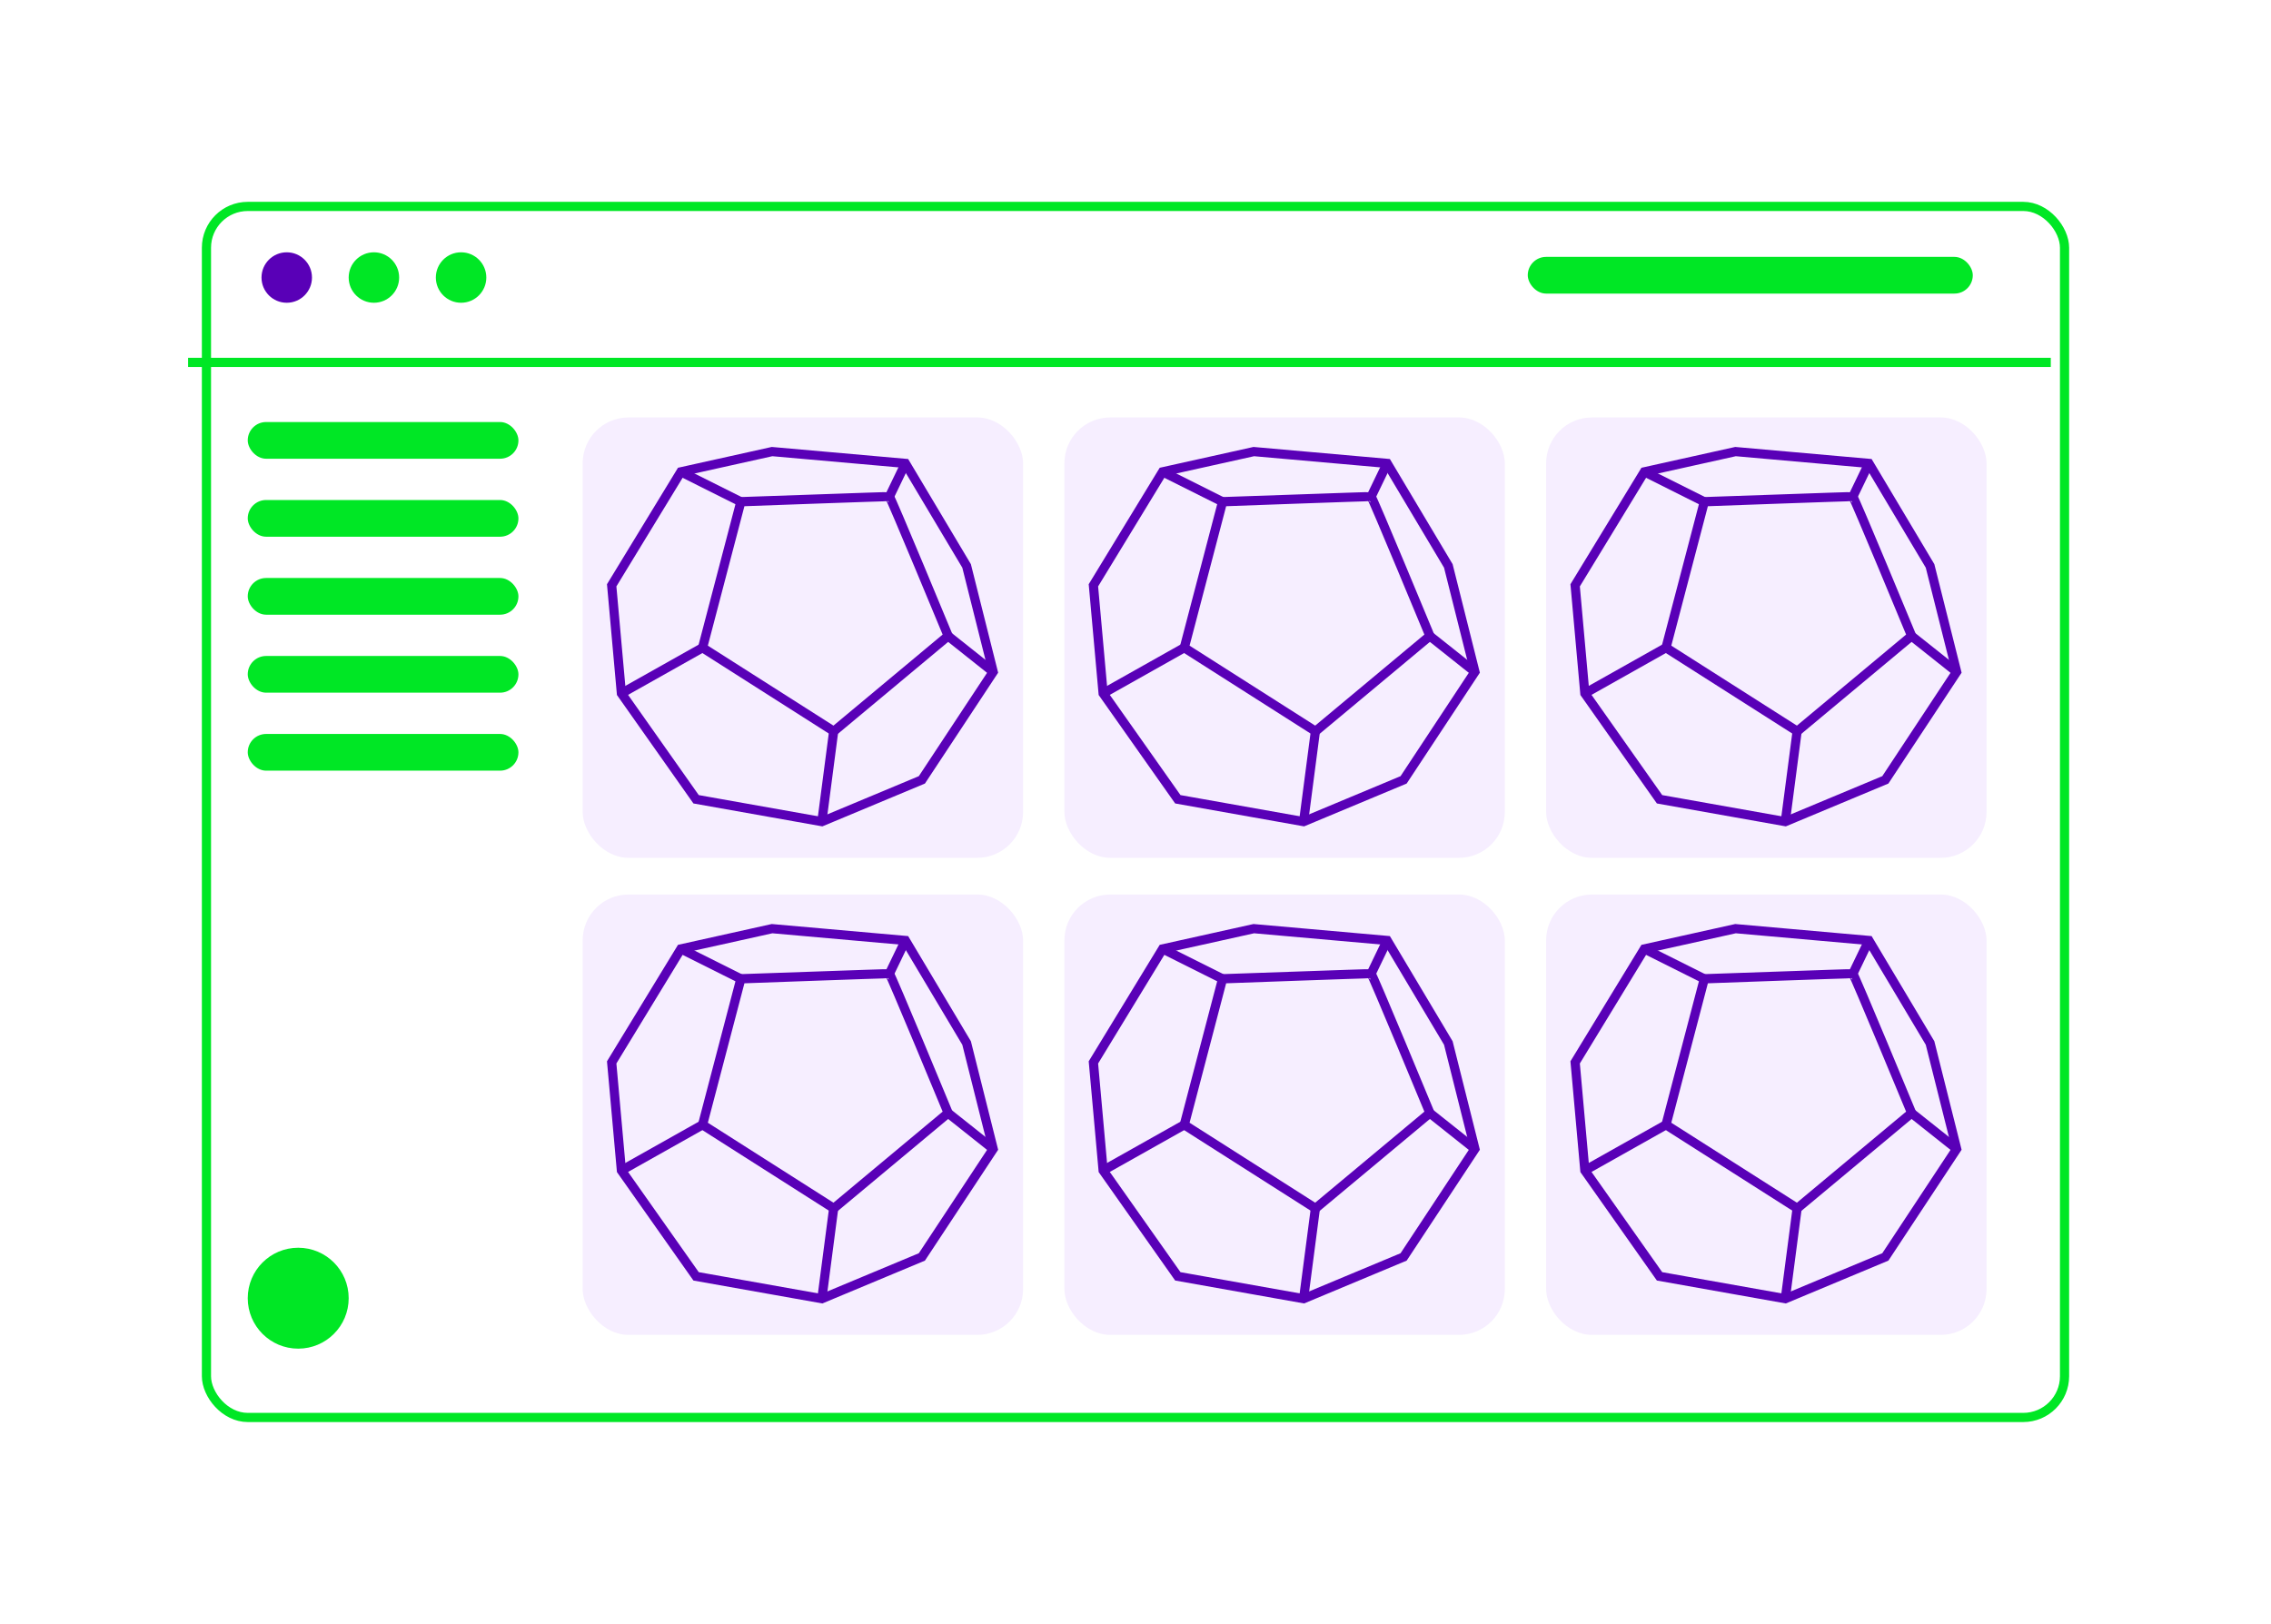 <svg width="495" height="354" viewBox="0 0 495 354" fill="none" xmlns="http://www.w3.org/2000/svg">
<g filter="url(#filter0_d_92_1097)">
<rect x="40" y="40" width="407" height="266" rx="10" fill="white"/>
<rect x="41" y="41" width="405" height="264" rx="9" stroke="#00E725" stroke-width="2"/>
</g>
<rect x="127" y="91" width="96" height="96" rx="10" fill="#F6EEFF"/>
<rect x="127" y="195" width="96" height="96" rx="10" fill="#F6EEFF"/>
<rect x="232" y="91" width="96" height="96" rx="10" fill="#F6EEFF"/>
<rect x="337" y="91" width="96" height="96" rx="10" fill="#F6EEFF"/>
<rect x="232" y="195" width="96" height="96" rx="10" fill="#F6EEFF"/>
<rect x="337" y="195" width="96" height="96" rx="10" fill="#F6EEFF"/>
<path d="M161.478 109.382C161.751 109.382 193.58 108.19 193.858 108.268C194.137 108.346 206.67 138.626 206.67 138.626L181.743 159.415L153.134 141.2L161.478 109.382Z" stroke="#5900B7" stroke-width="2" stroke-miterlimit="10"/>
<path d="M168.285 98.442L148.41 102.854L133.326 127.597L135.442 151.148L151.724 174.237L179.136 179.111L200.938 170.004L216.485 146.458L210.686 123.369L197.351 101.015L168.285 98.442Z" stroke="#5900B7" stroke-width="2" stroke-miterlimit="10"/>
<path d="M161.472 109.387L148.415 102.854" stroke="#5900B7" stroke-width="2" stroke-miterlimit="10"/>
<path d="M193.852 108.279L197.351 101.015" stroke="#5900B7" stroke-width="2" stroke-miterlimit="10"/>
<path d="M206.642 138.637L216.485 146.458" stroke="#5900B7" stroke-width="2" stroke-miterlimit="10"/>
<path d="M181.709 159.426L179.136 179.111" stroke="#5900B7" stroke-width="2" stroke-miterlimit="10"/>
<path d="M153.106 141.211L135.442 151.148" stroke="#5900B7" stroke-width="2" stroke-miterlimit="10"/>
<path d="M161.478 213.382C161.751 213.382 193.58 212.19 193.858 212.268C194.137 212.346 206.67 242.626 206.67 242.626L181.743 263.415L153.134 245.2L161.478 213.382Z" stroke="#5900B7" stroke-width="2" stroke-miterlimit="10"/>
<path d="M168.285 202.442L148.41 206.854L133.326 231.597L135.442 255.148L151.724 278.237L179.136 283.111L200.938 274.004L216.485 250.458L210.686 227.369L197.351 205.015L168.285 202.442Z" stroke="#5900B7" stroke-width="2" stroke-miterlimit="10"/>
<path d="M161.472 213.387L148.415 206.854" stroke="#5900B7" stroke-width="2" stroke-miterlimit="10"/>
<path d="M193.852 212.279L197.351 205.015" stroke="#5900B7" stroke-width="2" stroke-miterlimit="10"/>
<path d="M206.642 242.637L216.485 250.458" stroke="#5900B7" stroke-width="2" stroke-miterlimit="10"/>
<path d="M181.709 263.426L179.136 283.111" stroke="#5900B7" stroke-width="2" stroke-miterlimit="10"/>
<path d="M153.106 245.211L135.442 255.148" stroke="#5900B7" stroke-width="2" stroke-miterlimit="10"/>
<path d="M266.478 109.382C266.751 109.382 298.58 108.19 298.858 108.268C299.137 108.346 311.67 138.626 311.67 138.626L286.743 159.415L258.134 141.2L266.478 109.382Z" stroke="#5900B7" stroke-width="2" stroke-miterlimit="10"/>
<path d="M273.285 98.442L253.41 102.854L238.326 127.597L240.442 151.148L256.724 174.237L284.136 179.111L305.938 170.004L321.485 146.458L315.686 123.369L302.351 101.015L273.285 98.442Z" stroke="#5900B7" stroke-width="2" stroke-miterlimit="10"/>
<path d="M266.472 109.387L253.415 102.854" stroke="#5900B7" stroke-width="2" stroke-miterlimit="10"/>
<path d="M298.852 108.279L302.351 101.015" stroke="#5900B7" stroke-width="2" stroke-miterlimit="10"/>
<path d="M311.642 138.637L321.485 146.458" stroke="#5900B7" stroke-width="2" stroke-miterlimit="10"/>
<path d="M286.709 159.426L284.136 179.111" stroke="#5900B7" stroke-width="2" stroke-miterlimit="10"/>
<path d="M258.106 141.211L240.442 151.148" stroke="#5900B7" stroke-width="2" stroke-miterlimit="10"/>
<path d="M371.478 109.382C371.751 109.382 403.58 108.19 403.858 108.268C404.137 108.346 416.67 138.626 416.67 138.626L391.743 159.415L363.134 141.2L371.478 109.382Z" stroke="#5900B7" stroke-width="2" stroke-miterlimit="10"/>
<path d="M378.285 98.442L358.41 102.854L343.326 127.597L345.442 151.148L361.724 174.237L389.136 179.111L410.938 170.004L426.485 146.458L420.686 123.369L407.351 101.015L378.285 98.442Z" stroke="#5900B7" stroke-width="2" stroke-miterlimit="10"/>
<path d="M371.472 109.387L358.415 102.854" stroke="#5900B7" stroke-width="2" stroke-miterlimit="10"/>
<path d="M403.852 108.279L407.351 101.015" stroke="#5900B7" stroke-width="2" stroke-miterlimit="10"/>
<path d="M416.642 138.637L426.485 146.458" stroke="#5900B7" stroke-width="2" stroke-miterlimit="10"/>
<path d="M391.709 159.426L389.136 179.111" stroke="#5900B7" stroke-width="2" stroke-miterlimit="10"/>
<path d="M363.106 141.211L345.442 151.148" stroke="#5900B7" stroke-width="2" stroke-miterlimit="10"/>
<path d="M266.478 213.382C266.751 213.382 298.58 212.19 298.858 212.268C299.137 212.346 311.67 242.626 311.67 242.626L286.743 263.415L258.134 245.2L266.478 213.382Z" stroke="#5900B7" stroke-width="2" stroke-miterlimit="10"/>
<path d="M273.285 202.442L253.41 206.854L238.326 231.597L240.442 255.148L256.724 278.237L284.136 283.111L305.938 274.004L321.485 250.458L315.686 227.369L302.351 205.015L273.285 202.442Z" stroke="#5900B7" stroke-width="2" stroke-miterlimit="10"/>
<path d="M266.472 213.387L253.415 206.854" stroke="#5900B7" stroke-width="2" stroke-miterlimit="10"/>
<path d="M298.852 212.279L302.351 205.015" stroke="#5900B7" stroke-width="2" stroke-miterlimit="10"/>
<path d="M311.642 242.637L321.485 250.458" stroke="#5900B7" stroke-width="2" stroke-miterlimit="10"/>
<path d="M286.709 263.426L284.136 283.111" stroke="#5900B7" stroke-width="2" stroke-miterlimit="10"/>
<path d="M258.106 245.211L240.442 255.148" stroke="#5900B7" stroke-width="2" stroke-miterlimit="10"/>
<path d="M371.478 213.382C371.751 213.382 403.58 212.19 403.858 212.268C404.137 212.346 416.67 242.626 416.67 242.626L391.743 263.415L363.134 245.2L371.478 213.382Z" stroke="#5900B7" stroke-width="2" stroke-miterlimit="10"/>
<path d="M378.285 202.442L358.41 206.854L343.326 231.597L345.442 255.148L361.724 278.237L389.136 283.111L410.938 274.004L426.485 250.458L420.686 227.369L407.351 205.015L378.285 202.442Z" stroke="#5900B7" stroke-width="2" stroke-miterlimit="10"/>
<path d="M371.472 213.387L358.415 206.854" stroke="#5900B7" stroke-width="2" stroke-miterlimit="10"/>
<path d="M403.852 212.279L407.351 205.015" stroke="#5900B7" stroke-width="2" stroke-miterlimit="10"/>
<path d="M416.642 242.637L426.485 250.458" stroke="#5900B7" stroke-width="2" stroke-miterlimit="10"/>
<path d="M391.709 263.426L389.136 283.111" stroke="#5900B7" stroke-width="2" stroke-miterlimit="10"/>
<path d="M363.106 245.211L345.442 255.148" stroke="#5900B7" stroke-width="2" stroke-miterlimit="10"/>
<rect x="54" y="92" width="59" height="8" rx="4" fill="#00E725"/>
<rect x="333" y="56" width="97" height="8" rx="4" fill="#00E725"/>
<rect x="54" y="109" width="59" height="8" rx="4" fill="#00E725"/>
<rect x="54" y="126" width="59" height="8" rx="4" fill="#00E725"/>
<rect x="54" y="143" width="59" height="8" rx="4" fill="#00E725"/>
<rect x="54" y="160" width="59" height="8" rx="4" fill="#00E725"/>
<circle cx="62.5" cy="60.5" r="5.5" fill="#5900B7"/>
<circle cx="81.5" cy="60.5" r="5.5" fill="#00E725"/>
<circle cx="100.5" cy="60.5" r="5.5" fill="#00E725"/>
<circle cx="65" cy="283" r="11" fill="#00E725"/>
<line x1="41" y1="79" x2="447" y2="79" stroke="#00E725" stroke-width="2"/>
<defs>
<filter id="filter0_d_92_1097" x="0" y="0" width="495" height="354" filterUnits="userSpaceOnUse" color-interpolation-filters="sRGB">
<feFlood flood-opacity="0" result="BackgroundImageFix"/>
<feColorMatrix in="SourceAlpha" type="matrix" values="0 0 0 0 0 0 0 0 0 0 0 0 0 0 0 0 0 0 127 0" result="hardAlpha"/>
<feOffset dx="4" dy="4"/>
<feGaussianBlur stdDeviation="22"/>
<feComposite in2="hardAlpha" operator="out"/>
<feColorMatrix type="matrix" values="0 0 0 0 0 0 0 0 0 1 0 0 0 0 0.22 0 0 0 0.19 0"/>
<feBlend mode="normal" in2="BackgroundImageFix" result="effect1_dropShadow_92_1097"/>
<feBlend mode="normal" in="SourceGraphic" in2="effect1_dropShadow_92_1097" result="shape"/>
</filter>
</defs>
</svg>
